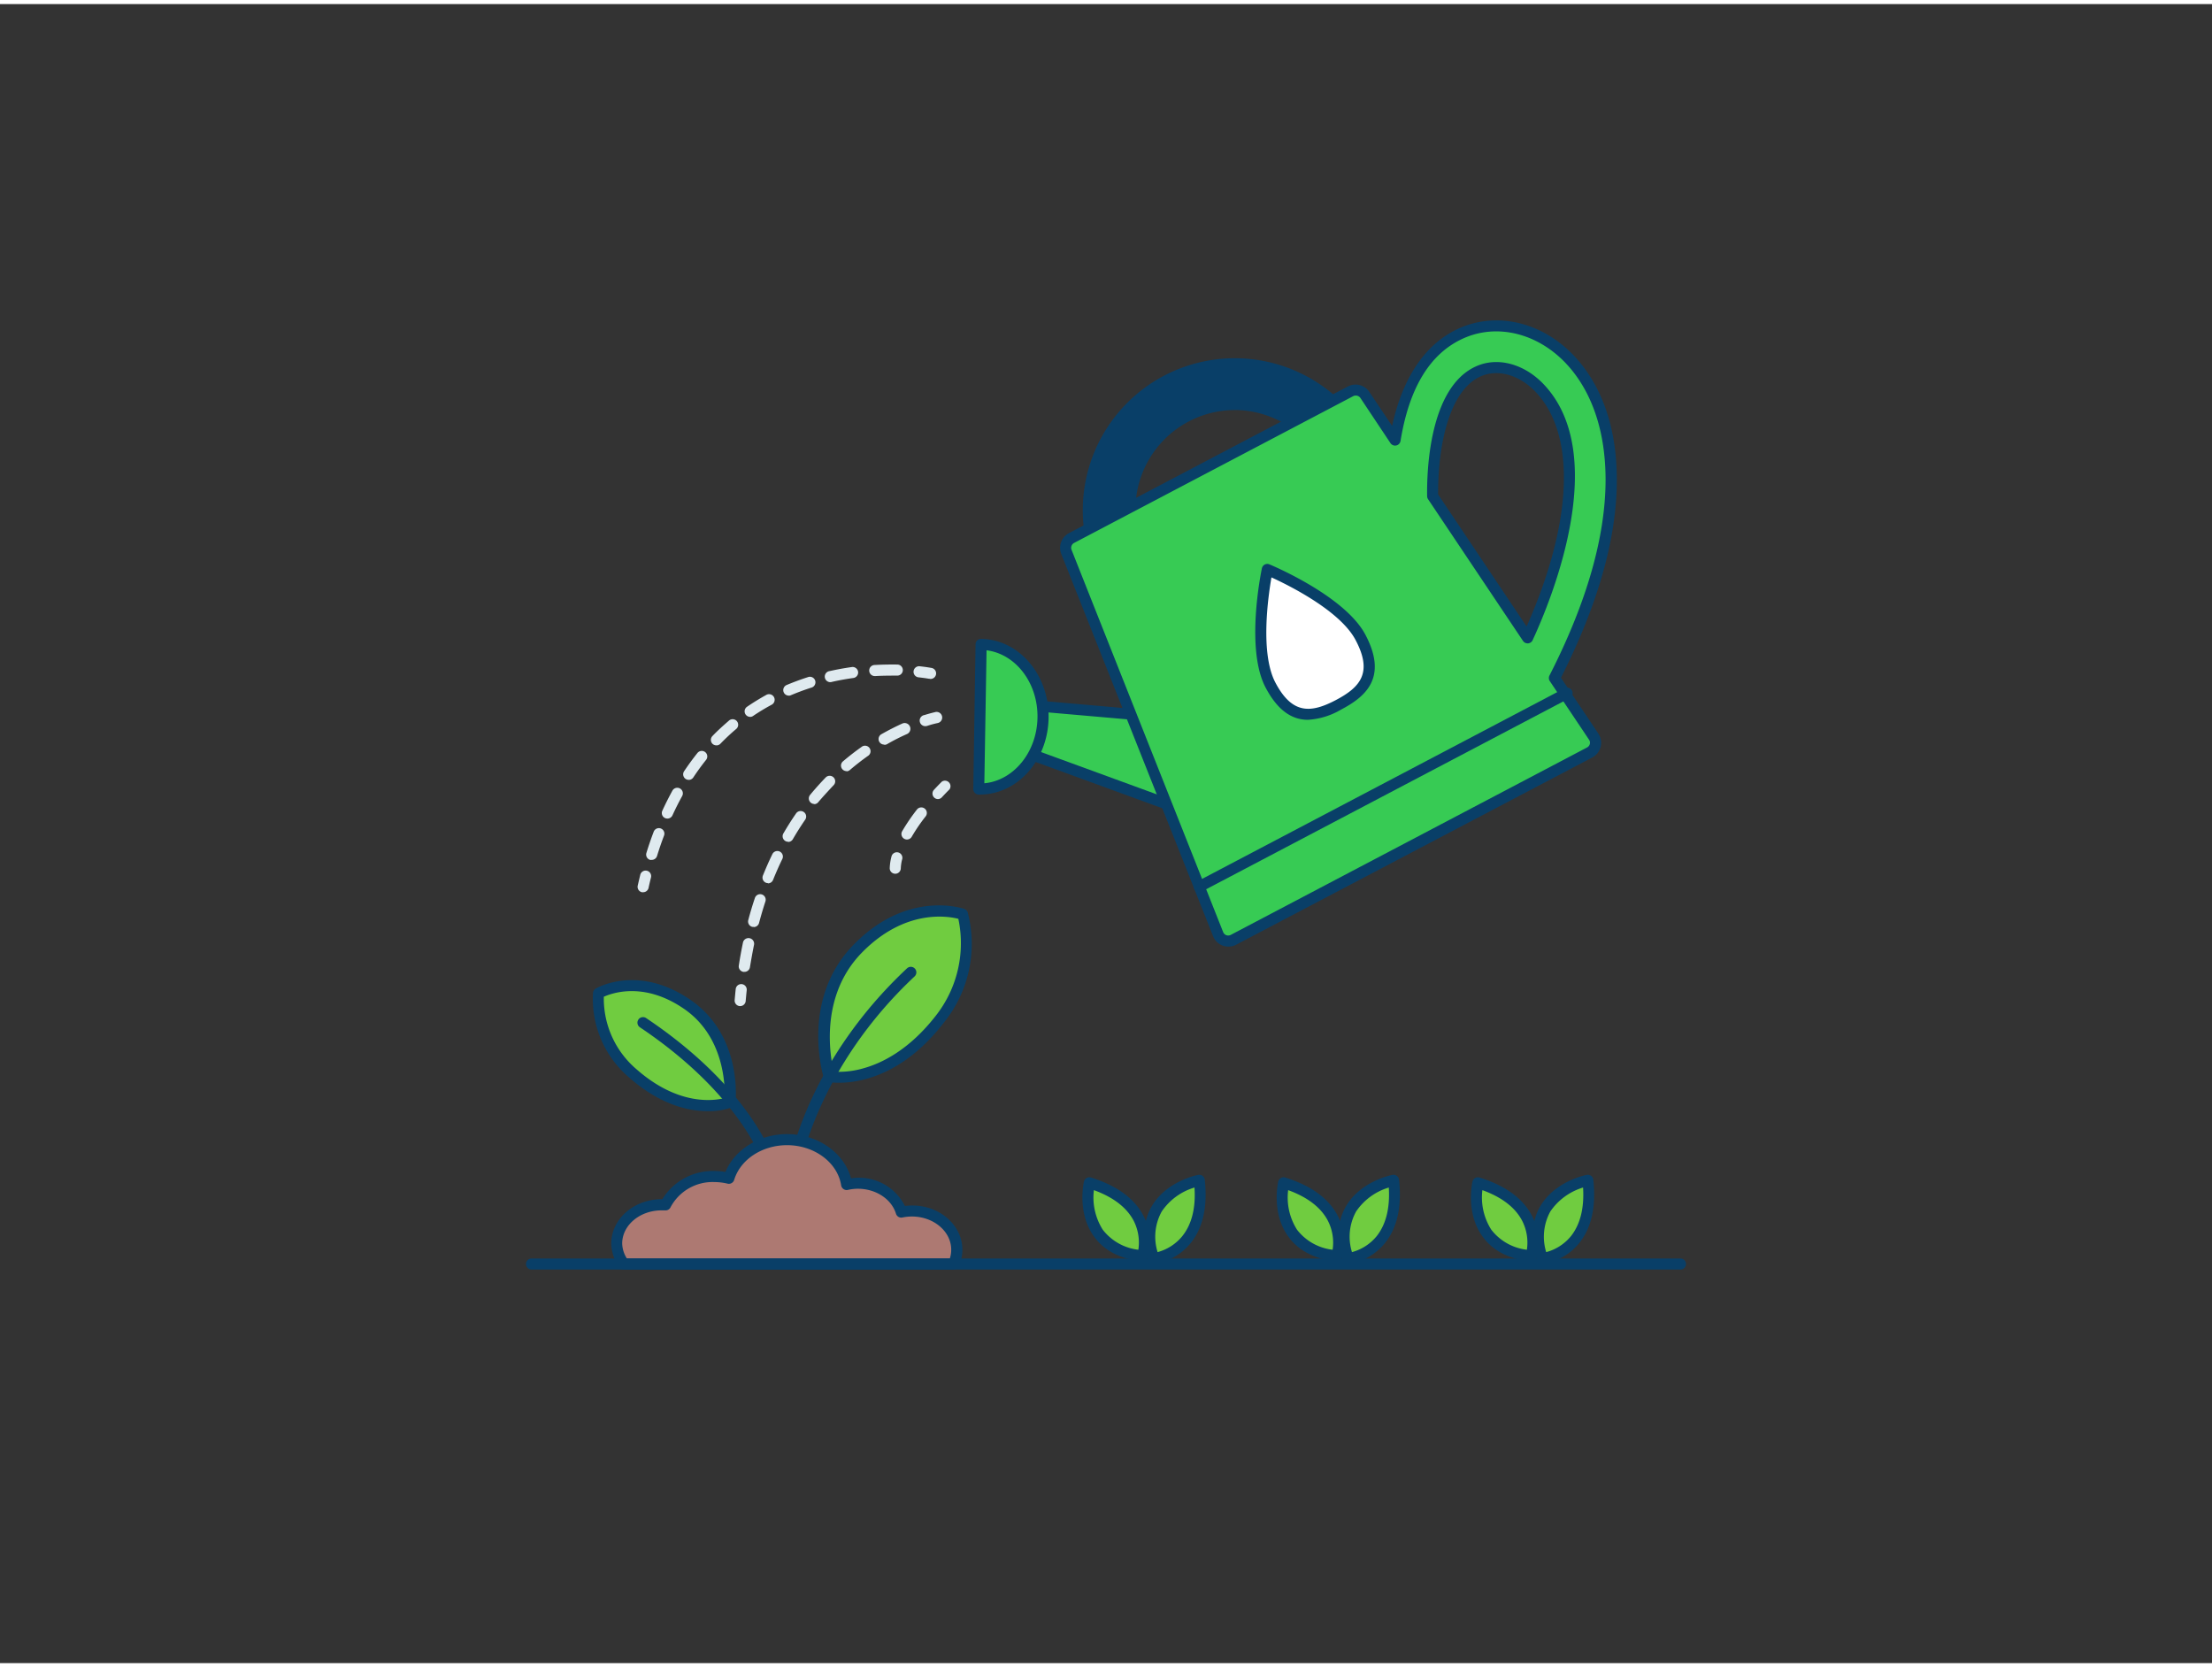 <svg xmlns="http://www.w3.org/2000/svg" viewBox="0 0 400 300" width="406" height="306" class="illustration styles_illustrationTablet__1DWOa"><rect x="0" y="0" width="400" height="300" fill="#333333" stroke="none"/><g id="_56_watering_plant_outline" data-name="#56_watering_plant_outline"><path d="M174.09,164.57s-9.57-3.38-19,6.19S150,193.92,150,193.92s10.39,2,20-10.39A21.84,21.84,0,0,0,174.09,164.57Z" fill="#70cc40"></path><path d="M151.75,195.05a11.15,11.15,0,0,1-2-.15,1,1,0,0,1-.77-.68c-.18-.58-4.28-14.27,5.41-24.16s19.59-6.58,20-6.43a1,1,0,0,1,.61.63,22.63,22.63,0,0,1-4.29,19.88C163.28,193.8,155.35,195.05,151.75,195.05Zm-1-2a15.88,15.88,0,0,0,5.45-.63c3.29-.92,8.21-3.32,13-9.46a21.23,21.23,0,0,0,4.1-17.55c-2-.51-9.7-1.78-17.42,6.09S150.11,190.31,150.76,193Z" fill="#093f68"></path><path d="M143.69,211.18h-.17a1,1,0,0,1-.82-1.15c.12-.76,3.26-18.74,21.32-35.67a1,1,0,1,1,1.37,1.46c-17.54,16.44-20.69,34.36-20.72,34.54A1,1,0,0,1,143.69,211.18Z" fill="#093f68"></path><path d="M108.19,178.88s7.11-4.17,16.08,2S132,198.57,132,198.57s-8,3.22-17.55-5.2A17.75,17.75,0,0,1,108.19,178.88Z" fill="#70cc40"></path><path d="M128,200.19c-3.43,0-8.56-1.1-14.21-6.07a18.61,18.61,0,0,1-6.55-15.36,1,1,0,0,1,.49-.74c.31-.18,7.77-4.41,17.15,2.06s8.17,18.11,8.11,18.6a1,1,0,0,1-.62.82A12.43,12.43,0,0,1,128,200.19Zm-18.81-20.67a16.79,16.79,0,0,0,5.92,13.1c7.56,6.65,14,5.7,15.93,5.2.09-2.42-.13-11.14-7.3-16.1S110.78,178.78,109.15,179.52Z" fill="#093f68"></path><path d="M139.48,211.57a1,1,0,0,1-1-.74h0c0-.13-3.66-13-22.77-25.81a1,1,0,0,1-.27-1.39,1,1,0,0,1,1.39-.28c19.79,13.26,23.44,26.42,23.59,27a1,1,0,0,1-.72,1.22A1.07,1.07,0,0,1,139.48,211.57Z" fill="#093f68"></path><path d="M172.42,227.83a5.81,5.81,0,0,0,.59-2.59c0-3.86-3.63-7-8.11-7a9.19,9.19,0,0,0-1.92.2c-.92-3-4.08-5.22-7.85-5.22a9.64,9.64,0,0,0-2,.23c-.72-4.58-5.26-8.11-10.78-8.11-5,0-9.29,3-10.51,7a11.34,11.34,0,0,0-2.63-.32,9.62,9.62,0,0,0-8.82,5.12l-.7,0c-4.48,0-8.12,3.13-8.12,7a6.41,6.41,0,0,0,1.28,3.72Z" fill="#ad7972"></path><path d="M172.42,228.83h-59.6a1,1,0,0,1-.81-.42,7.37,7.37,0,0,1-1.47-4.3c0-4.41,4.09-8,9.12-8h.11a10.71,10.71,0,0,1,9.41-5.1,12,12,0,0,1,2,.17c1.69-4.07,6.14-6.84,11.16-6.84,5.52,0,10.3,3.36,11.55,8a9.29,9.29,0,0,1,9.75,5c5.61-.73,10.39,3.14,10.39,7.91a6.79,6.79,0,0,1-.69,3A1,1,0,0,1,172.42,228.83Zm-59.06-2h58.4a5,5,0,0,0,.25-1.59c0-3.31-3.19-6-7.11-6a8.6,8.6,0,0,0-1.72.18,1,1,0,0,1-1.16-.69c-.81-2.65-3.64-4.51-6.89-4.51a8.18,8.18,0,0,0-1.81.21,1,1,0,0,1-.78-.15,1,1,0,0,1-.43-.67c-.65-4.15-4.86-7.27-9.79-7.27-4.5,0-8.43,2.58-9.56,6.28a1,1,0,0,1-1.19.68,10.34,10.34,0,0,0-2.39-.29,8.6,8.6,0,0,0-7.92,4.55,1,1,0,0,1-1,.57l-.63,0c-3.93,0-7.12,2.69-7.12,6A5.3,5.3,0,0,0,113.36,226.83Z" fill="#093f68"></path><path d="M224.43,148.36a3.78,3.78,0,0,1-2.09.41L181.88,134a3.77,3.77,0,1,1,.66-7.52l33.56,2.94a3.78,3.78,0,0,1,3.44,4.09C219.42,134.82,225.52,147.78,224.43,148.36Z" fill="#37cb54"></path><path d="M222.68,149.79l-.43,0a1.14,1.14,0,0,1-.25-.06L181.66,135a4.78,4.78,0,0,1,1-9.5l33.56,2.94a4.78,4.78,0,0,1,4.34,5.17c.05.5,1.14,3.22,2,5.41,3.12,7.82,3.67,9.57,2.35,10.26h0A4.73,4.73,0,0,1,222.68,149.79Zm-.13-2a2.68,2.68,0,0,0,1-.14,67.57,67.57,0,0,0-2.85-7.93c-1.64-4.1-2.2-5.6-2.14-6.32a2.74,2.74,0,0,0-.64-2,2.78,2.78,0,0,0-1.88-1l-33.57-2.93A2.77,2.77,0,0,0,182,133a1.22,1.22,0,0,1,.26.06Zm1.41-.32Z" fill="#093f68"></path><path d="M177.42,115.78c6.3.09,11.32,6,11.21,13.26s-5.32,13-11.62,12.9Z" fill="#37cb54"></path><path d="M177.17,142.94H177a1,1,0,0,1-1-1l.41-26.17a1,1,0,0,1,.3-.7,1,1,0,0,1,.71-.28c6.85.1,12.32,6.51,12.2,14.27S183.93,142.94,177.17,142.94Zm1.23-26.09L178,140.9c5.29-.5,9.51-5.61,9.61-11.88S183.67,117.52,178.4,116.85Z" fill="#093f68"></path><path d="M247.81,95.72,212.9,114.08a6.77,6.77,0,0,1-9.14-2.84l-4-7.56A26.49,26.49,0,1,1,246.68,79l4,7.56A6.75,6.75,0,0,1,247.81,95.72ZM210.08,107l33.53-17.63L240,82.54a18.94,18.94,0,0,0-33.53,17.63Z" fill="#093f68"></path><path d="M209.76,115.86a8,8,0,0,1-2.31-.35,7.76,7.76,0,0,1-4.58-3.8l-4-7.56a27.49,27.49,0,0,1,48.66-25.59l4,7.56a7.78,7.78,0,0,1-3.26,10.49h0L213.37,115A7.77,7.77,0,0,1,209.76,115.86Zm13.42-50a25.51,25.51,0,0,0-22.51,37.36l4,7.56a5.77,5.77,0,0,0,7.78,2.42l34.92-18.36a5.78,5.78,0,0,0,2.42-7.79l-4-7.56a25.32,25.32,0,0,0-15-12.47A25.84,25.84,0,0,0,223.18,65.86Zm24.63,29.86h0ZM210.08,108a1,1,0,0,1-.89-.54l-3.61-6.86a19.94,19.94,0,0,1,35.3-18.57l3.61,6.87a1,1,0,0,1-.42,1.35l-33.53,17.63A.93.93,0,0,1,210.08,108ZM223.2,73.41A18,18,0,0,0,207.35,99.7l3.15,6L242.26,89l-3.15-6a18,18,0,0,0-15.91-9.6Z" fill="#093f68"></path><path d="M283.9,64.24c-5.47-5.76-13.17-7.61-19.63-4.72-7.63,3.42-10.77,11.77-12,19.32l-5.48-8.18a2,2,0,0,0-2.55-.65L193.75,96.56a2,2,0,0,0-.92,2.47l27.44,69.16a2,2,0,0,0,2.74,1L287.5,135.3a2,2,0,0,0,.72-2.84l-7.11-10.6c6.78-13.26,10.23-25.3,10.26-35.77C291.4,74.57,287.32,67.85,283.9,64.24Zm-7.66,50.36L259.07,89c-.11-7.33,1.22-19.44,8.28-22.57,3.5-1.56,7.84-.37,11.07,3C287.73,79.24,283.68,98.51,276.24,114.6Z" fill="#37cb54"></path><path d="M222.1,170.43a3,3,0,0,1-1-.18,3,3,0,0,1-1.73-1.69L191.9,99.4a3,3,0,0,1,1.38-3.72l50.49-26.55a3,3,0,0,1,3.85,1l4.12,6.15c1.93-8.87,6.09-14.94,12.12-17.65,6.85-3.06,15-1.12,20.76,4.95h0c3.55,3.74,7.78,10.69,7.75,22.54,0,10.49-3.43,22.5-10.1,35.7l6.78,10.12a3,3,0,0,1-1.09,4.28l-64.48,33.9A2.93,2.93,0,0,1,222.1,170.43Zm23.05-99.64a.93.93,0,0,0-.45.11L194.21,97.45a1,1,0,0,0-.45,1.21l27.43,69.16a1,1,0,0,0,.57.55,1,1,0,0,0,.79-.05L287,134.42a1,1,0,0,0,.49-.62.94.94,0,0,0-.14-.78l-7.1-10.6a1,1,0,0,1-.06-1c6.7-13.12,10.12-25,10.15-35.33,0-11.18-3.9-17.67-7.2-21.15-5.17-5.45-12.43-7.21-18.49-4.5S254.83,69.37,253.26,79a1,1,0,0,1-1.82.39L246,71.22A1,1,0,0,0,245.15,70.79Zm31.09,44.81a1,1,0,0,1-.83-.44L258.24,89.53a1,1,0,0,1-.17-.54c-.07-4.56.38-19.73,8.88-23.5,3.88-1.73,8.67-.45,12.2,3.26,12.09,12.74,1.53,38.64-2,46.27a1,1,0,0,1-.83.58ZM260.06,88.67l16,23.88c8.36-18.88,9-34.66,1.63-42.42-2.94-3.09-6.84-4.19-9.94-2.81C262,69.89,260,80,260.06,88.67Z" fill="#093f68"></path><line x1="216.86" y1="159.6" x2="283.41" y2="124.61" fill="#ffbc0e"></line><path d="M216.86,160.6a1,1,0,0,1-.89-.54,1,1,0,0,1,.42-1.35l66.55-35a1,1,0,0,1,.93,1.77l-66.55,35A1,1,0,0,1,216.86,160.6Z" fill="#093f68"></path><path d="M246,114.52c3.55,6.76.5,9.81-4,12.18s-8.75,3.15-12.3-3.6-.56-20.86-.56-20.86S242.49,107.77,246,114.52Z" fill="#fff"></path><path d="M236.51,129.42c-2.69,0-5.35-1.45-7.66-5.85-3.68-7-.78-20.95-.66-21.54a1,1,0,0,1,1.36-.72c.56.24,13.7,5.76,17.37,12.75h0c4.07,7.73.05,11.17-4.42,13.52A13.34,13.34,0,0,1,236.51,129.42Zm-6.59-25.75c-.61,3.51-2.06,13.73.7,19,3.06,5.83,6.46,5.54,10.95,3.18s6.65-5,3.58-10.82h0C242.4,109.75,233.16,105.15,229.92,103.67Z" fill="#093f68"></path><path d="M303.88,228.83H96.12a1,1,0,0,1,0-2H303.88a1,1,0,0,1,0,2Z" fill="#093f68"></path><path d="M167.47,130.56a1,1,0,0,1-.3-2c1.26-.39,2-.54,2-.55a1,1,0,0,1,.38,2,17.12,17.12,0,0,0-1.82.49A1,1,0,0,1,167.47,130.56Z" fill="#dfeaef"></path><path d="M134.59,175h-.16a1,1,0,0,1-.83-1.14c.21-1.4.47-2.79.75-4.15a1,1,0,1,1,2,.41c-.27,1.32-.51,2.68-.73,4A1,1,0,0,1,134.59,175Zm1.69-8.14a.78.78,0,0,1-.26,0,1,1,0,0,1-.71-1.22c.36-1.37.77-2.73,1.2-4a1,1,0,0,1,1.9.63c-.42,1.28-.81,2.6-1.16,3.93A1,1,0,0,1,136.28,166.9Zm2.6-7.9a1,1,0,0,1-.92-1.38c.53-1.32,1.1-2.62,1.71-3.87a1,1,0,1,1,1.8.88c-.59,1.2-1.14,2.46-1.66,3.74A1,1,0,0,1,138.88,159Zm3.64-7.49a1,1,0,0,1-.5-.13,1,1,0,0,1-.36-1.37c.71-1.22,1.47-2.43,2.27-3.58a1,1,0,1,1,1.64,1.14c-.76,1.11-1.5,2.27-2.18,3.45A1,1,0,0,1,142.52,151.51Zm4.74-6.83a1,1,0,0,1-.64-.23,1,1,0,0,1-.13-1.41c.9-1.09,1.85-2.15,2.83-3.16a1,1,0,0,1,1.42,0,1,1,0,0,1,0,1.41c-.94,1-1.86,2-2.72,3A1,1,0,0,1,147.26,144.68Zm5.82-5.94a1,1,0,0,1-.65-1.76c1.08-.92,2.21-1.8,3.36-2.61a1,1,0,1,1,1.15,1.63c-1.1.78-2.18,1.62-3.21,2.5A1,1,0,0,1,153.08,138.74Zm6.8-4.8a1,1,0,0,1-.5-1.87c1.25-.71,2.52-1.36,3.8-1.94A1,1,0,0,1,164,132a37.6,37.6,0,0,0-3.63,1.85A1,1,0,0,1,159.88,133.94Z" fill="#dfeaef"></path><path d="M133.85,181.19h-.09a1,1,0,0,1-.91-1.08c.06-.68.12-1.35.19-2a1,1,0,0,1,1.11-.89,1,1,0,0,1,.88,1.1c-.07.65-.13,1.31-.19,2A1,1,0,0,1,133.85,181.19Z" fill="#dfeaef"></path><path d="M168.18,122l-.19,0s-.7-.13-1.89-.26a1,1,0,1,1,.21-2c1.29.14,2,.28,2.06.29a1,1,0,0,1-.19,2Z" fill="#dfeaef"></path><path d="M117.85,154.75a1,1,0,0,1-.3,0,1,1,0,0,1-.66-1.25c.4-1.31.85-2.61,1.32-3.84a1,1,0,0,1,1.28-.59,1,1,0,0,1,.59,1.29c-.46,1.2-.89,2.46-1.28,3.73A1,1,0,0,1,117.85,154.75Zm2.83-7.47a1.06,1.06,0,0,1-.42-.09,1,1,0,0,1-.49-1.33c.57-1.25,1.19-2.47,1.83-3.64a1,1,0,0,1,1.75,1c-.62,1.12-1.21,2.3-1.76,3.5A1,1,0,0,1,120.68,147.28Zm3.86-7a1,1,0,0,1-.83-1.56c.76-1.14,1.57-2.25,2.41-3.3a1,1,0,0,1,1.41-.15,1,1,0,0,1,.15,1.4c-.8,1-1.58,2.07-2.3,3.16A1,1,0,0,1,124.54,140.29Zm5-6.24a1,1,0,0,1-.7-.28,1,1,0,0,1,0-1.41c.95-1,2-1.93,3-2.8a1,1,0,0,1,1.29,1.53c-1,.83-1.94,1.73-2.85,2.66A1,1,0,0,1,129.55,134.05Zm6.1-5.15a1,1,0,0,1-.56-1.82c1.12-.77,2.3-1.49,3.49-2.15a1,1,0,0,1,1,1.76,38.85,38.85,0,0,0-3.32,2A1,1,0,0,1,135.65,128.9Zm7-3.84a1,1,0,0,1-.92-.6,1,1,0,0,1,.53-1.32c1.24-.52,2.53-1,3.84-1.42a1,1,0,1,1,.61,1.9c-1.25.4-2.48.86-3.67,1.36A.88.88,0,0,1,142.66,125.06Zm7.62-2.44a1,1,0,0,1-.22-2c1.32-.3,2.67-.54,4-.73a1,1,0,0,1,1.13.85,1,1,0,0,1-.85,1.13c-1.3.18-2.6.41-3.86.7Zm7.92-1.1a1,1,0,0,1,0-2c1.37-.08,2.8-.1,4.08-.08a1,1,0,0,1,0,2c-1.23,0-2.6,0-3.93.08Z" fill="#dfeaef"></path><path d="M116.3,160.6a.83.83,0,0,1-.22,0,1,1,0,0,1-.76-1.19c.15-.67.31-1.33.47-2a1,1,0,0,1,1.94.48c-.16.63-.31,1.27-.45,1.93A1,1,0,0,1,116.3,160.6Z" fill="#dfeaef"></path><path d="M169.62,143.76a1,1,0,0,1-.73-1.68c.86-.93,1.43-1.48,1.43-1.48A1,1,0,0,1,171.7,142s-.54.53-1.35,1.4A1,1,0,0,1,169.62,143.76Z" fill="#dfeaef"></path><path d="M164,151.07a1,1,0,0,1-.5-.14,1,1,0,0,1-.36-1.36,35.54,35.54,0,0,1,2.67-3.92,1,1,0,1,1,1.58,1.23,31.59,31.59,0,0,0-2.52,3.69A1,1,0,0,1,164,151.07Z" fill="#dfeaef"></path><path d="M161.89,157.26h0a1,1,0,0,1-1-1,9.43,9.43,0,0,1,.34-2.2,1,1,0,0,1,1.93.51,7.69,7.69,0,0,0-.27,1.75A1,1,0,0,1,161.89,157.26Z" fill="#dfeaef"></path><path d="M206.64,226.37s3-9.29-9.65-13.23C197,213.14,194.32,224.91,206.64,226.37Z" fill="#70cc40"></path><path d="M206.64,227.37h-.12c-4-.47-6.93-2-8.75-4.6-3-4.22-1.81-9.62-1.76-9.84a1,1,0,0,1,.48-.65,1,1,0,0,1,.8-.09c4.67,1.46,7.87,3.79,9.5,6.94a10.49,10.49,0,0,1,.8,7.56A1,1,0,0,1,206.64,227.37Zm-8.83-12.9a10.92,10.92,0,0,0,1.6,7.15,9.5,9.5,0,0,0,6.44,3.63A8.69,8.69,0,0,0,205,220C203.74,217.61,201.33,215.75,197.81,214.47Z" fill="#093f68"></path><path d="M208.63,226.82s9.72-.94,8.28-14.13C216.91,212.69,205.05,215,208.63,226.82Z" fill="#70cc40"></path><path d="M208.63,227.82a1,1,0,0,1-1-.71c-1.16-3.84-.91-7.16.72-9.86,2.68-4.42,8.1-5.5,8.33-5.54a1,1,0,0,1,.78.18,1,1,0,0,1,.4.69c.54,4.87-.33,8.73-2.56,11.48a10.5,10.5,0,0,1-6.61,3.75ZM216,214a10.89,10.89,0,0,0-5.92,4.33,9.42,9.42,0,0,0-.75,7.35,8.68,8.68,0,0,0,4.46-2.88C215.5,220.67,216.25,217.71,216,214Z" fill="#093f68"></path><path d="M241.76,226.37s3-9.29-9.64-13.23C232.12,213.14,229.45,224.91,241.76,226.37Z" fill="#70cc40"></path><path d="M241.76,227.37h-.11c-4-.47-6.93-2-8.75-4.6-3-4.22-1.81-9.62-1.76-9.84a1,1,0,0,1,1.27-.74c4.68,1.46,7.88,3.79,9.51,6.94a10.52,10.52,0,0,1,.79,7.56A1,1,0,0,1,241.76,227.37Zm-8.82-12.9a10.86,10.86,0,0,0,1.6,7.15,9.5,9.5,0,0,0,6.44,3.63,8.69,8.69,0,0,0-.86-5.25C238.87,217.61,236.46,215.75,232.94,214.47Z" fill="#093f68"></path><path d="M243.76,226.82s9.72-.94,8.28-14.13C252,212.69,240.17,215,243.76,226.82Z" fill="#70cc40"></path><path d="M243.76,227.82a1,1,0,0,1-1-.71c-1.16-3.84-.92-7.16.72-9.86,2.68-4.42,8.1-5.5,8.33-5.54a1,1,0,0,1,.78.18,1,1,0,0,1,.4.69c.53,4.87-.33,8.73-2.56,11.48a10.49,10.49,0,0,1-6.62,3.75ZM251.14,214a10.9,10.9,0,0,0-5.91,4.33,9.42,9.42,0,0,0-.75,7.35,8.68,8.68,0,0,0,4.46-2.88C250.63,220.67,251.37,217.71,251.14,214Z" fill="#093f68"></path><path d="M276.89,226.37s3-9.29-9.64-13.23C267.25,213.14,264.58,224.91,276.89,226.37Z" fill="#70cc40"></path><path d="M276.89,227.37h-.12c-4-.47-6.92-2-8.74-4.6-3-4.22-1.81-9.62-1.76-9.84a1,1,0,0,1,.48-.65,1,1,0,0,1,.79-.09c4.68,1.46,7.88,3.79,9.5,6.94a10.49,10.49,0,0,1,.8,7.56A1,1,0,0,1,276.89,227.37Zm-8.83-12.9a10.88,10.88,0,0,0,1.61,7.15,9.5,9.5,0,0,0,6.44,3.63,8.69,8.69,0,0,0-.86-5.25C274,217.61,271.59,215.75,268.06,214.47Z" fill="#093f68"></path><path d="M278.89,226.82s9.72-.94,8.28-14.13C287.17,212.69,275.3,215,278.89,226.82Z" fill="#70cc40"></path><path d="M278.89,227.82a1,1,0,0,1-1-.71c-1.16-3.84-.92-7.16.72-9.86,2.68-4.42,8.1-5.5,8.33-5.54a1,1,0,0,1,1.18.87c.53,4.87-.33,8.73-2.56,11.48a10.49,10.49,0,0,1-6.62,3.75ZM286.27,214a11,11,0,0,0-5.92,4.33,9.51,9.51,0,0,0-.75,7.35,8.66,8.66,0,0,0,4.47-2.88C285.76,220.67,286.5,217.71,286.27,214Z" fill="#093f68"></path></g></svg>